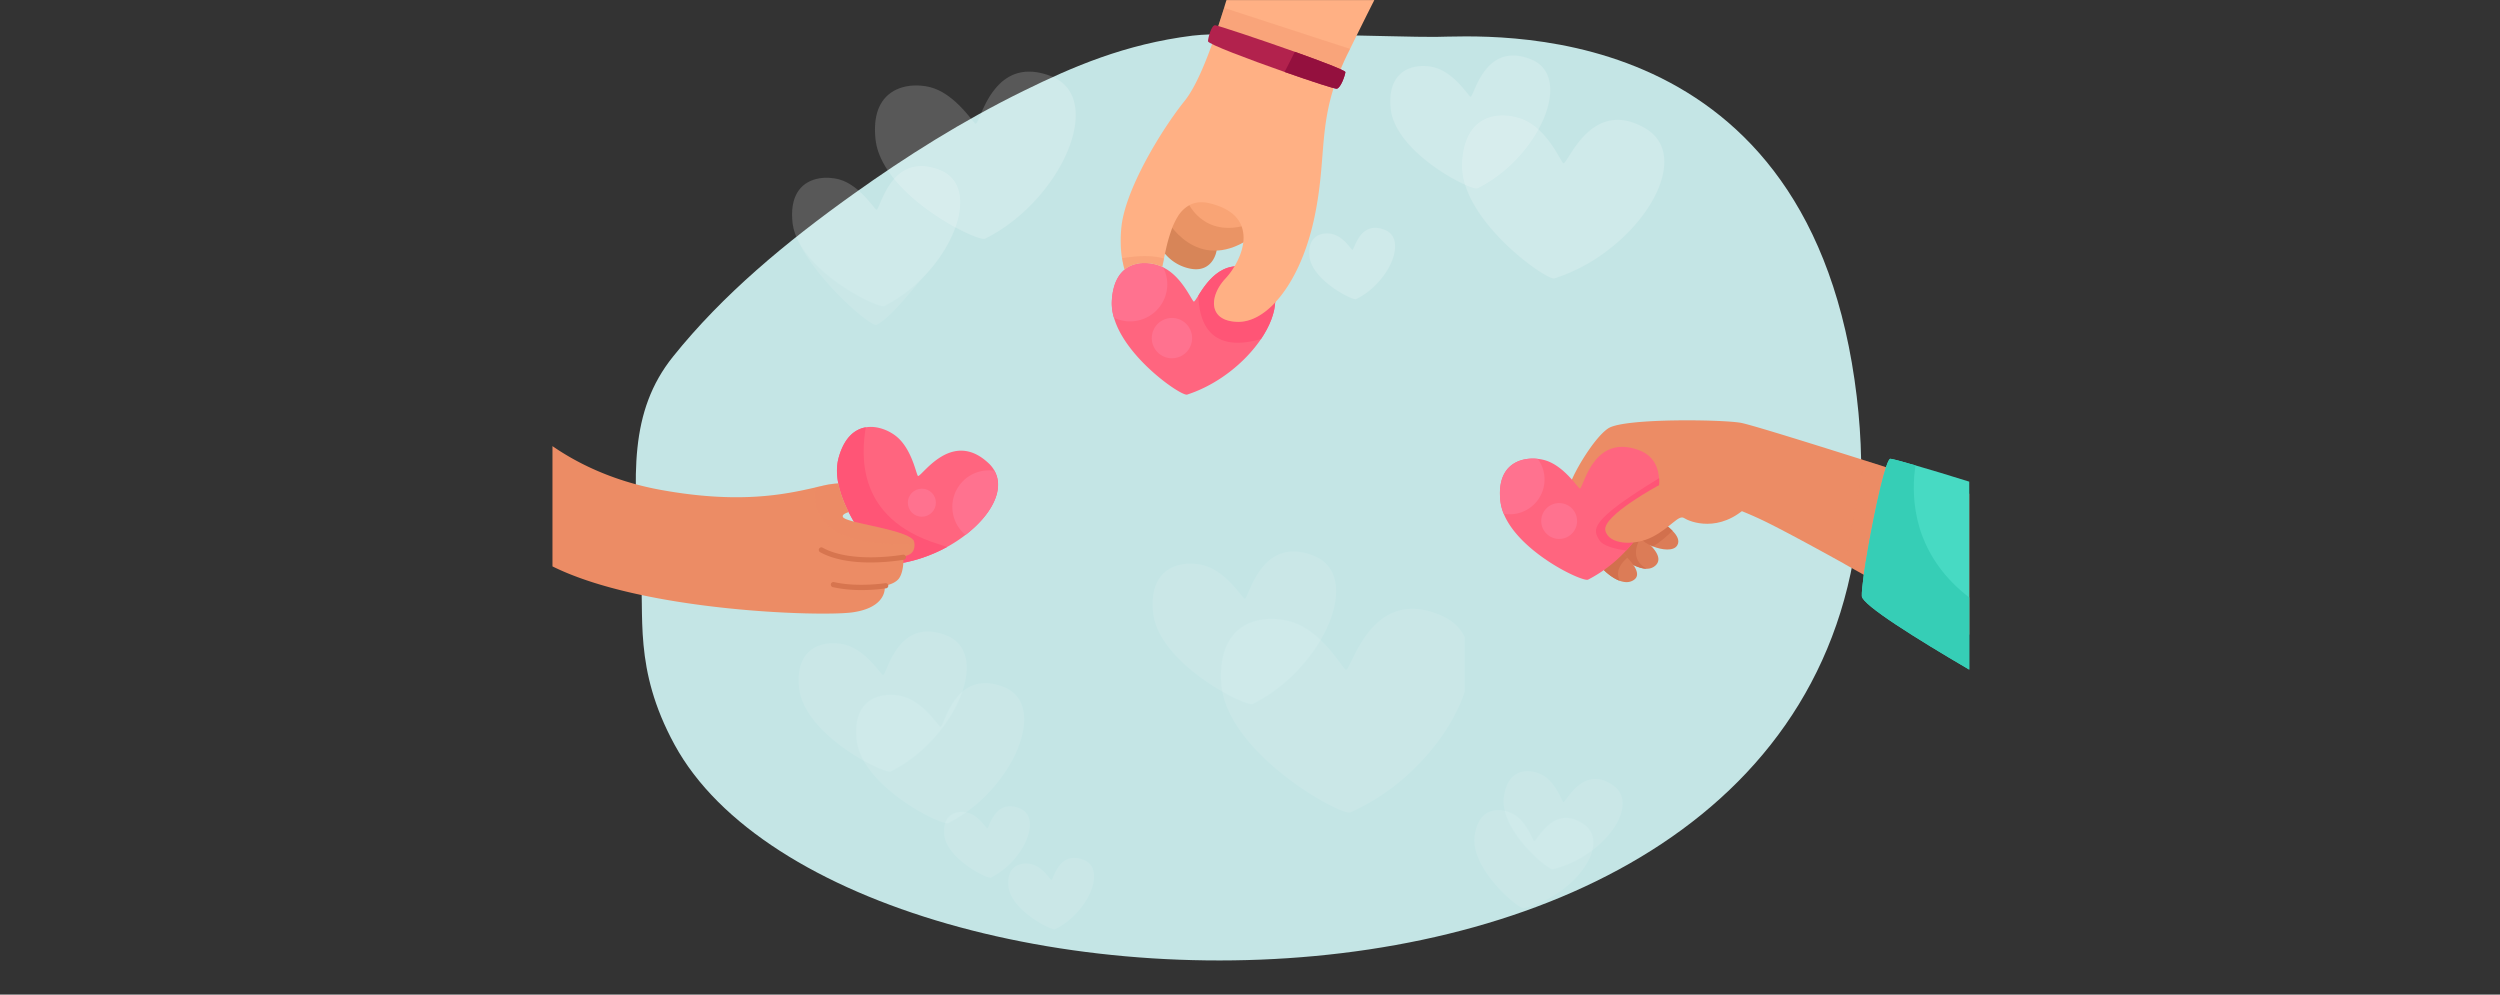 <svg id="Layer_1" data-name="Layer 1" xmlns="http://www.w3.org/2000/svg" viewBox="0 0 2567.11 1021.3"><rect x="0" y="0" width="2567.11" height="1021.3" fill="#333333" stroke="none"/><defs><style>.cls-2{fill:#dc7c57}.cls-3{fill:#d2704d}.cls-4,.cls-5{fill:#ec8c65}.cls-5{opacity:.31}.cls-20,.cls-5{isolation:isolate}.cls-8{fill:#ff657f}.cls-9{fill:#ff5576}.cls-10{fill:#ff728f}.cls-20{fill:#fff;opacity:.1}</style></defs><path d="M1473.81 37.89c-35.5.4-209.5-6.3-249.2-1.3-69.5 8.7-123 31.9-173.5 56.7-63.4 31.1-120.6 67.3-174.6 105.8-69.8 49.8-134.4 103.4-185.5 167.2-44.9 56-41.2 122.2-33.3 213.7 4.5 51.7-7.9 106 34.9 184.6 180.8 332.3 1316.9 353.5 1211.7-374.6-54.6-377.9-377.8-352.6-430.5-352.1z" fill="#c4e5e5"/><path class="cls-2" d="M1699.81 580.79a12.7 12.7 0 0 1-8.9 3.2c-13.4 0-30.5-15.2-31.3-16l20.4-17.3 1.7-1.5c-.1 0 30.9 20.1 18.1 31.6z"/><path class="cls-3" d="M1690.91 584c-13.4 0-30.5-15.2-31.3-16l20.4-17.3a12.77 12.77 0 0 1 4.7 1.8c-.1 0-14.2 20.3 6.2 31.5z"/><path class="cls-2" d="M1678.11 595.19c-4.5 3.4-9.9 3-14.9 1.2-8.7-3.2-16.2-10.9-16.2-10.9l11.4-23.2.3-.6a.35.35 0 0 0 .2.1 117.4 117.4 0 0 1 12.1 10.9c7.4 7.7 13.99 17.4 7.1 22.5z"/><path class="cls-3" d="M1663.21 596.39c-8.7-3.2-16.2-10.9-16.2-10.9l11.4-23.2.5-.5a117.4 117.4 0 0 1 12.1 10.9c-2.9 2.7-13.7 11.8-7.8 23.7z"/><path class="cls-2" d="M1722.21 560.09c-3.8 6.1-15.5 4.7-24.9 1-6-2.3-11-5.6-12.6-8.5-4.3-7.6 23.1-15.8 23.1-15.8.2.5 5.3 3.9 9.7 8.4 4.3 4.3 7.8 9.9 4.7 14.9z"/><path class="cls-3" d="M1717.41 545c-4.4 4.3-12.7 12-20.2 16-6-2.3-11-5.6-12.6-8.5-4.3-7.6 23.1-15.8 23.1-15.8.1.49 5.29 3.79 9.7 8.3z"/><path class="cls-4" d="M2022.11 507v144.7c-21.6-12.4-45-25.8-68.4-39.1-5.1-2.9-10.2-5.8-15.2-8.6s-9.9-5.6-14.8-8.4c-2.6-1.4-5.2-2.9-7.7-4.3-.7-.4-1.4-.8-2.2-1.2-6.7-3.7-13.3-7.4-19.7-11-31.2-17.3-59.1-32.4-78.1-41.9-9.6-4.8-18.7-8.8-27.3-12.3a240.68 240.68 0 0 0-43.5-13.1c-17.5-3.5-31.8-4-43.1-3.1a102.44 102.44 0 0 0-22.9 4.2q-1.5.45-2.7.9a39 39 0 0 1-10.2 1.6c-20 .8-52.8-6.8-55-11.9-.7-1.6.5-5.7 2.9-11.3 7.2-16.4 25.3-44.9 37.6-52.6a.76.76 0 0 1 .4-.2c17.7-10 114.6-8.7 135-5.3 8.5 1.4 64.4 18.7 127.6 38.7 7.3 2.3 14.6 4.6 22 7 2.2.7 4.5 1.4 6.7 2.1 3.2 1 6.4 2 9.7 3.1 4.3 1.4 8.5 2.7 12.8 4 2.2.7 4.3 1.4 6.5 2.1 6.4 2 12.7 4.1 18.9 6.1 10.4 3.3 20.7 6.7 30.7 9.8z"/><path class="cls-5" d="M1991.11 497.19l-37.5 115.5c-20.3-11.5-40.6-22.9-59.6-33.5l20.5-106.3c25.3 7.9 51.6 16.3 76.6 24.3z"/><path d="M2022.11 494.59v193c-54.3-31.8-109.8-66.4-110.3-75.4-.2-3.6.6-11.6 2-22.1 4.6-32.5 15.7-88.8 22.8-110.3 1.8-5.5 3.4-8.7 4.5-8.7 1.6 0 11.4 2.6 25.8 6.8 15 4.3 34.7 10.3 55.2 16.7z" fill="#47dac3"/><path d="M2022.11 613.49v74.1c-54.3-31.8-109.8-66.4-110.3-75.4-.2-3.6.6-11.6 2-22.1 4.6-32.5 15.7-88.8 22.8-110.3 1.8-5.5 3.4-8.7 4.5-8.7 1.6 0 11.4 2.6 25.8 6.8-.5 3.3-.9 7-1.3 11.1-1.2 16.1-.4 38 8.2 61.1 8.1 21.4 22.6 43.7 48.3 63.4z" fill="#36ceb6"/><path class="cls-8" d="M1669.81 565.29a140.24 140.24 0 0 1-39.1 29.9c-5.4 2.8-70.3-27.7-86.6-67.6a49.2 49.2 0 0 1-3.4-12.9c-4.3-37.5 20.3-45.5 38.3-43.5a41.17 41.17 0 0 1 9.3 2c19.5 6.9 32.7 29.3 34.1 28.4 4.2-2.6 14-56.6 60.6-39.3 13.2 4.9 19.6 15.4 20.5 28.7 1.6 21.7-11.6 50.7-33.7 74.3z"/><path class="cls-9" d="M1669.81 565.29c-10.3-1.4-23.9-4.4-27.7-10.9-6.2-10.6-11.7-18.8 61.6-63.4 1.4 21.7-11.8 50.7-33.9 74.3z"/><path class="cls-4" d="M1702.81 498.59s-57.6 31.1-54.4 46 30.2 16.3 48.8 6.5 26.5-22.8 32.1-19.1 36.2 16.3 66-13c0 .1-42.31-28.3-92.5-20.4z"/><path class="cls-10" d="M1586 492.29a35.76 35.76 0 0 1-35.8 35.8 40.71 40.71 0 0 1-6.1-.5 49.2 49.2 0 0 1-3.4-12.9c-4.3-37.5 20.3-45.5 38.3-43.5a35.17 35.17 0 0 1 7 21.1zm33.4 42.7a18.4 18.4 0 1 0-18.4 18.4 18.35 18.35 0 0 0 18.41-18.39z"/><path class="cls-8" d="M1294.81 348.19c-16.1 23.8-44 46.7-75.8 57-5.7 1.9-63.1-37.3-75.1-78.9a51.14 51.14 0 0 1-2.2-16.8c2.1-44 35.9-42.9 52.7-34.9a11.4 11.4 0 0 1 1.9 1c18.5 10.1 28.1 34.8 29.7 34.1.9-.4 2.4-2.9 4.6-6.3 8.6-13.7 27.6-43.2 62.7-23.2 22.9 12.9 19.7 41.1 1.5 68z"/><path class="cls-9" d="M1294.81 348.19c-55.7 15.9-63.9-22.2-64.2-44.9 8.6-13.7 27.6-43.2 62.7-23.2 22.9 13 19.69 41.2 1.5 68.1z"/><path class="cls-10" d="M1198.61 291.89a38.11 38.11 0 0 1-38.2 38.1 37.13 37.13 0 0 1-16.6-3.8 51.14 51.14 0 0 1-2.2-16.8c2.1-44 35.9-42.9 52.7-34.9a37 37 0 0 1 4.3 17.4zm25.5 55.3a20.7 20.7 0 1 0-20.7 20.7 20.74 20.74 0 0 0 20.7-20.7z"/><path class="cls-8" d="M1309.41 310.59c-12.2 13.1-25.5 20.1-38.3 19.9-31.1-.6-29.4-26.6-12.8-44.4a69.79 69.79 0 0 0 9.4-12.7c7.4-.7 15.9 1.1 25.6 6.6 12 6.9 16.9 17.8 16.1 30.6z"/><path d="M1189.31 249.09a45.08 45.08 0 0 0 33 26.8c24.2 4.8 29.4-20.4 26.8-27.2s-43.3-27.8-43.3-27.8z" fill="#d78558"/><path d="M1197.31 224.49c.3 1 30.7 56.6 85.3 21 0 0-4.8-37.8-40.7-44s-44.6 23-44.6 23z" fill="#ea9465"/><path d="M1219 205.19c-1 .4 15.5 41.4 64.3 24.9.01-.09-29.39-38.2-64.3-24.9z" fill="#f9a475"/><path d="M1411.11.29c-5.9 11.6-13.9 27.7-24.8 49.9-.8 1.7-1.7 3.3-2.5 5q-4.05 8.25-7.2 15.9c-1.3 3.1-2.5 6.1-3.6 9.1-1.3 3.5-2.5 7-3.6 10.3-14.4 45.5-8.3 78-19.5 131.8-8.1 39.1-23.2 69.8-40.5 88.3-12.2 13.1-25.5 20.1-38.3 19.9-31.1-.6-29.4-26.7-12.8-44.4a71 71 0 0 0 9.4-12.7c4.3-7.2 7.9-15.8 8.9-24.3a35.5 35.5 0 0 0-1.7-16.8c-3.8-10.1-13.4-18.7-32.2-23.4-8.7-2.2-15.7-1.3-21.4 1.8a32.36 32.36 0 0 0-12.1 12 72.87 72.87 0 0 0-5.5 11.2 164.53 164.53 0 0 0-6.7 23.2c-.3 1.2-.5 2.3-.8 3.5-.3 1.6-.7 3.2-1 4.8-.6 2.9-1.2 5.8-1.8 8.6a34.23 34.23 0 0 0-3.4-1.3c-.6-.2-1.1-.4-1.7-.6a44.5 44.5 0 0 0-17.2-1.8 25.12 25.12 0 0 0-2.7.4l-1.3.3c-.5.1-.9.2-1.3.3a6.47 6.47 0 0 0-1.3.4c-.4.1-.9.3-1.3.4a26 26 0 0 0-2.5 1c-.4.2-.9.5-1.4.7a17.61 17.61 0 0 0-2.3 1.4c-.8.5-1.5 1.1-2.3 1.7a99.44 99.44 0 0 1-2.6-11.9 106.15 106.15 0 0 1-1.3-15.2 131.83 131.83 0 0 1 .8-17.6c4.4-38.3 40.5-98.3 65-128.8 10.2-12.8 20-35.8 28-58.1.4-1.2.9-2.4 1.3-3.6 1.8-5.2 3.5-10.2 5.1-15.1 2.2-6.8 4.2-13.1 6-18.7q1.2-4.2 2.4-7.8h151.7z" fill="#ffb084"/><path class="cls-5" d="M1386.31 50.19c-.8 1.6-1.6 3.3-2.5 5a251.9 251.9 0 0 0-10.8 25l-127-38.3c4.3-12.3 8.1-24.1 11-33.8zm-190.9 215.3c-.6 2.9-1.2 5.8-1.8 8.6-10.6-4.7-27.2-6.6-38.7 2.9a99.44 99.44 0 0 1-2.6-11.9c12-1.9 28.6-3.8 43.1.4z"/><path d="M1381.51 74.09c-.5 3.9-4.8 16.1-8.8 17-1.7.4-26.1-7.5-53.6-17.2-36.7-12.9-78.7-28.7-78.7-31.5 0-3 3.4-16.5 7.3-16.5 2.2 0 45.3 14.3 81.9 27.3 27.9 10 52.1 19.2 51.9 20.9z" fill="#b2224d"/><path d="M1381.51 74.09c-.5 3.9-4.8 16.1-8.8 17-1.7.4-26.1-7.5-53.6-17.2l10.5-20.7c27.9 10 52.1 19.2 51.9 20.9z" fill="#94103e"/><path class="cls-8" d="M991.41 549.29a151.66 151.66 0 0 1-19 12.4c-17.3 9.5-37.4 16.2-57.8 18-6.7.6-66.1-64.8-53.4-109.9 5.8-20.7 16.6-29.1 27.8-31 12.5-2.1 25.5 4 32.7 10.4 15.6 13.9 19.4 39.9 21.1 39.6 4.9-.9 34.8-47.7 71.8-13.6a31.34 31.34 0 0 1 6.6 8.2c10.9 19.5-3.5 45.7-29.8 65.9z"/><path class="cls-9" d="M972.41 561.69c-17.3 9.5-37.4 16.2-57.8 18-6.7.6-66.1-64.8-53.4-109.9 5.8-20.7 16.6-29.1 27.8-31-4.4 27.2-10.5 93.6 74.6 119.9 3.1 1 6.1 2 8.8 3z"/><path class="cls-10" d="M991.41 549.29a37.49 37.49 0 0 1 24-66.3 34.35 34.35 0 0 1 5.6.4c11.1 19.5-3.3 45.7-29.6 65.9z"/><circle class="cls-10" cx="946.61" cy="516.19" r="14.4"/><path class="cls-4" d="M930 570.89c-1.6.5-2.8.8-2.6 1.6a10.56 10.56 0 0 1 .2 2.3v3.1c-.3 5.2-1.5 12.4-4.9 16.6-3 3.5-7.4 5.1-10.5 6.1-2.4.8-4 1.4-3.8 2.4a4.51 4.51 0 0 1 .1 1.3c-.1 5-3.3 20.3-33.1 24.5-31.8 4.5-214.8-.8-308.1-47.2v-123.5c21.5 14.9 58.8 35.5 111.5 45 80.5 14.6 127.3 4.6 158.7-2.6 2.5-.6 5-1.2 7.3-1.7a89.8 89.8 0 0 1 16.1-2.4v.1c.3 1.2.5 2.4.8 3.6s.6 2.5 1 3.7.7 2.5 1.1 3.7.8 2.4 1.3 3.7a136.19 136.19 0 0 0 5.9 13.6 9.25 9.25 0 0 0 .5 1c-4.5 1.5-7.4 3.3-5.7 5.5 1.1 1.4 5.3 2.9 11.1 4.4 20.2 5.2 60.1 11.5 61.8 20.8.1.7.2 1.4.3 2 .6 9.2-5.4 11.3-9 12.4z"/><path d="M893.91 577.59c-16.8 0-36.6-2.2-51.8-10.6a2.64 2.64 0 1 1 2.6-4.6c30 16.6 81.9 7.3 82.4 7.2a2.69 2.69 0 0 1 3.1 2.1 2.59 2.59 0 0 1-2.1 3.1 224.86 224.86 0 0 1-34.2 2.8zm-9.4 28.3a132.24 132.24 0 0 1-29.4-3 2.67 2.67 0 0 1 1.2-5.2c23.9 5.5 52.5 1.2 52.8 1.1a2.69 2.69 0 0 1 .9 5.3 164.5 164.5 0 0 1-25.5 1.8z" fill="#d7754f"/><path d="M938.81 558.49c-97.7 4.4-104.7-35.4-101.5-58.1 2.5-.6 5-1.2 7.3-1.7a99.85 99.85 0 0 1 16.1-2.4c1.9 9.8 5.8 19.9 10.6 29.4-4.5 1.5-7.4 3.3-5.7 5.5 1.1 1.4 5.2 2.8 11.1 4.4 20.2 5.2 60.1 11.5 61.8 20.8a8.81 8.81 0 0 1 .3 2.1z" style="isolation:isolate" opacity=".22" fill="#ec8c65"/><g opacity=".96"><path class="cls-20" d="M1651.11 256.89a180.59 180.59 0 0 1-54.9 29c-7.3 2.3-81.6-49.3-93.4-102.3a63.75 63.75 0 0 1-1.5-16.8c2.6-47.6 34.8-52.3 56.8-46.1a45.13 45.13 0 0 1 11.1 4.5c22.8 12.7 34.5 43.3 36.4 42.5 5.7-2.4 29.3-67.5 83.6-36.1 15.4 8.9 21.2 23.3 19.5 40-2.6 27.3-25.1 60.6-57.6 85.3zm-589.9-49.1c-14 14.8-30.9 28-49.6 37.3-6.8 3.5-88.4-35.6-108.5-86.1a60 60 0 0 1-4.1-16.3c-5-47.4 26-57.2 48.7-54.5a49 49 0 0 1 11.7 2.7c24.5 8.9 40.9 37.2 42.7 36.1 5.3-3.3 18.2-71.3 76.8-48.9 16.6 6.3 24.6 19.7 25.6 36.4 1.7 27.2-15.2 63.7-43.3 93.3z"/><path class="cls-20" d="M949.61 283a151.19 151.19 0 0 1-41.5 31.3c-5.7 2.9-74-29.8-90.8-72.1a51.16 51.16 0 0 1-3.5-13.7c-4.2-39.7 21.8-47.9 40.8-45.6a44.25 44.25 0 0 1 9.8 2.2c20.5 7.4 34.3 31.1 35.8 30.2 4.4-2.7 15.2-59.7 64.3-41 13.9 5.3 20.6 16.5 21.4 30.4 1.4 23-12.8 53.5-36.3 78.3zm6.7 477.9a151.19 151.19 0 0 1-41.5 31.3c-5.7 2.9-74-29.8-90.8-72.1a51.16 51.16 0 0 1-3.5-13.7c-4.2-39.7 21.8-47.9 40.8-45.6a44.25 44.25 0 0 1 9.8 2.2c20.5 7.4 34.3 31.1 35.8 30.2 4.4-2.7 15.2-59.7 64.3-41 13.9 5.3 20.6 16.5 21.4 30.4 1.4 23-12.8 53.5-36.3 78.3zM1598 918.09a105.5 105.5 0 0 1-33.5 14.5c-4.4 1-45.7-32.6-50.2-64.3a36.55 36.55 0 0 1-.1-9.9c3.7-27.8 22.8-29.2 35.4-24.5a33.62 33.62 0 0 1 6.3 3.1c12.8 8.5 18.3 27 19.5 26.6 3.5-1.1 20.3-38.3 50.7-17.4 8.6 5.9 11.4 14.7 9.6 24.4-2.7 15.9-17.5 34.5-37.7 47.5zm-184.2-626.7a75.75 75.75 0 0 1-21.3 15.8c-2.9 1.5-37.7-15.4-46.2-37.1a24.71 24.71 0 0 1-1.7-7c-2-20.3 11.3-24.4 21-23.2a18.33 18.33 0 0 1 5 1.2c10.5 3.8 17.4 16 18.2 15.5 2.3-1.4 7.9-30.4 32.9-20.7 7.1 2.7 10.5 8.5 10.8 15.6.71 11.8-6.59 27.3-18.69 39.9zm-375.1 594a75.75 75.75 0 0 1-21.3 15.8c-2.9 1.5-37.7-15.4-46.1-37.1a24.71 24.71 0 0 1-1.7-7c-2-20.3 11.3-24.4 21-23.2a18.33 18.33 0 0 1 5 1.2c10.5 3.8 17.4 16 18.2 15.5 2.3-1.4 7.9-30.4 32.9-20.7 7.1 2.7 10.5 8.5 10.8 15.6.61 11.7-6.69 27.3-18.79 39.9zm518.1-721.5a144.69 144.69 0 0 1-39.6 29.5c-5.4 2.7-70.2-28.8-86-69.1a46.69 46.69 0 0 1-3.2-13c-3.8-37.7 21-45.4 39-43.2a40.93 40.93 0 0 1 9.3 2.2c19.5 7.2 32.4 29.8 33.9 29 4.2-2.6 14.8-56.7 61.4-38.6 13.2 5.1 19.5 15.8 20.2 29.1 1.2 21.7-12.5 50.7-35 74.1z"/><path class="cls-20" d="M1504.11 654.19v56c-8.4 25.7-26.1 53.4-50.1 77.3-1.2 1.2-2.5 2.4-3.7 3.6a222.73 222.73 0 0 1-63.5 43.1c-8.6 3.9-106.9-49.4-128.7-112.9a78.67 78.67 0 0 1-4.2-20.5c-3.3-58.8 35.6-69 63.5-64.3a61.86 61.86 0 0 1 14.3 4c9.3 3.9 17.4 10 24.4 16.7 15.3 14.6 24.6 31.4 26.2 30.6 5-2.8 17.3-49.3 52.4-60.3 12.2-3.9 27.1-3.4 45.4 4.6 11.5 4.9 19.3 12.6 24 22.1zm147-397.3a180.59 180.59 0 0 1-54.9 29c-7.3 2.3-81.6-49.3-93.4-102.3a63.75 63.75 0 0 1-1.5-16.8c2.6-47.6 34.8-52.3 56.8-46.1a45.13 45.13 0 0 1 11.1 4.5c22.8 12.7 34.5 43.3 36.4 42.5 5.7-2.4 29.3-67.5 83.6-36.1 15.4 8.9 21.2 23.3 19.5 40-2.6 27.3-25.1 60.6-57.6 85.3zm-589.9-49.1c-14 14.8-30.9 28-49.6 37.3-6.8 3.5-88.4-35.6-108.5-86.1a60 60 0 0 1-4.1-16.3c-5-47.4 26-57.2 48.7-54.5a49 49 0 0 1 11.7 2.7c24.5 8.9 40.9 37.2 42.7 36.1 5.3-3.3 18.2-71.3 76.8-48.9 16.6 6.3 24.6 19.7 25.6 36.4 1.7 27.2-15.2 63.7-43.3 93.3z"/><path class="cls-20" d="M949.61 283c-11.7 12.4-33.9 42.7-49.5 50.6-5.7 2.9-66-49.2-82.8-91.4a51.16 51.16 0 0 1-3.5-13.7c-4.2-39.7 21.8-47.9 40.8-45.6a44.25 44.25 0 0 1 9.8 2.2c20.5 7.4 34.3 31.1 35.8 30.2 4.4-2.7 15.2-59.7 64.3-41 13.9 5.3 20.6 16.5 21.4 30.4 1.4 23-12.8 53.5-36.3 78.3zm65.7 530.9a151.19 151.19 0 0 1-41.5 31.3c-5.7 2.9-74-29.8-90.8-72.1a51.16 51.16 0 0 1-3.5-13.7c-4.2-39.7 21.8-47.9 40.8-45.6a44.25 44.25 0 0 1 9.8 2.2c20.5 7.4 34.3 31.1 35.8 30.2 4.4-2.7 15.2-59.7 64.3-41 13.9 5.3 20.6 16.5 21.4 30.4 1.4 23-12.8 53.5-36.3 78.3zm612.7 64.2a105.5 105.5 0 0 1-33.5 14.5c-4.4 1-45.7-32.6-50.2-64.3a36.55 36.55 0 0 1-.1-9.9c3.7-27.8 22.8-29.2 35.4-24.5a33.62 33.62 0 0 1 6.3 3.1c12.8 8.5 18.3 27 19.5 26.6 3.5-1.1 20.3-38.3 50.7-17.4 8.6 5.9 11.4 14.7 9.6 24.4-2.7 15.9-17.5 34.5-37.7 47.5zM1331.91 689a165.84 165.84 0 0 1-45.5 33.9c-6.2 3.1-80.6-33-98.7-79.2a56.8 56.8 0 0 1-3.7-15c-4.4-43.3 24.1-52.1 44.8-49.6a46.68 46.68 0 0 1 10.7 2.5c22.4 8.2 37.2 34.2 38.8 33.2 4.8-3 17-65 70.4-44.3 15.1 5.9 22.4 18.1 23.2 33.4 1.5 25-14.2 58.2-40 85.1zm81.9-397.6a75.75 75.75 0 0 1-21.3 15.8c-2.9 1.5-37.7-15.4-46.2-37.1a24.71 24.71 0 0 1-1.7-7c-2-20.3 11.3-24.4 21-23.2a18.33 18.33 0 0 1 5 1.2c10.5 3.8 17.4 16 18.2 15.5 2.3-1.4 7.9-30.4 32.9-20.7 7.1 2.7 10.5 8.5 10.8 15.6.7 11.79-6.6 27.29-18.7 39.89zm-309.1 647a75.75 75.75 0 0 1-21.3 15.8c-2.9 1.5-37.7-15.4-46.2-37.1a24.71 24.71 0 0 1-1.7-7c-2-20.3 11.3-24.4 21-23.2a18.33 18.33 0 0 1 5 1.2c10.5 3.8 17.4 16 18.2 15.5 2.3-1.4 7.9-30.4 32.9-20.7 7.1 2.7 10.5 8.5 10.8 15.6.7 11.69-6.6 27.29-18.7 39.89zm452.1-774.5a144.69 144.69 0 0 1-39.6 29.5c-5.4 2.7-70.2-28.8-86-69.1a46.69 46.69 0 0 1-3.2-13c-3.8-37.7 21-45.4 39-43.2a40.93 40.93 0 0 1 9.3 2.2c19.5 7.2 32.4 29.8 33.9 29 4.2-2.6 14.8-56.7 61.4-38.6 13.2 5.1 19.5 15.8 20.2 29.1 1.2 21.7-12.5 50.7-35 74.1z"/></g></svg>